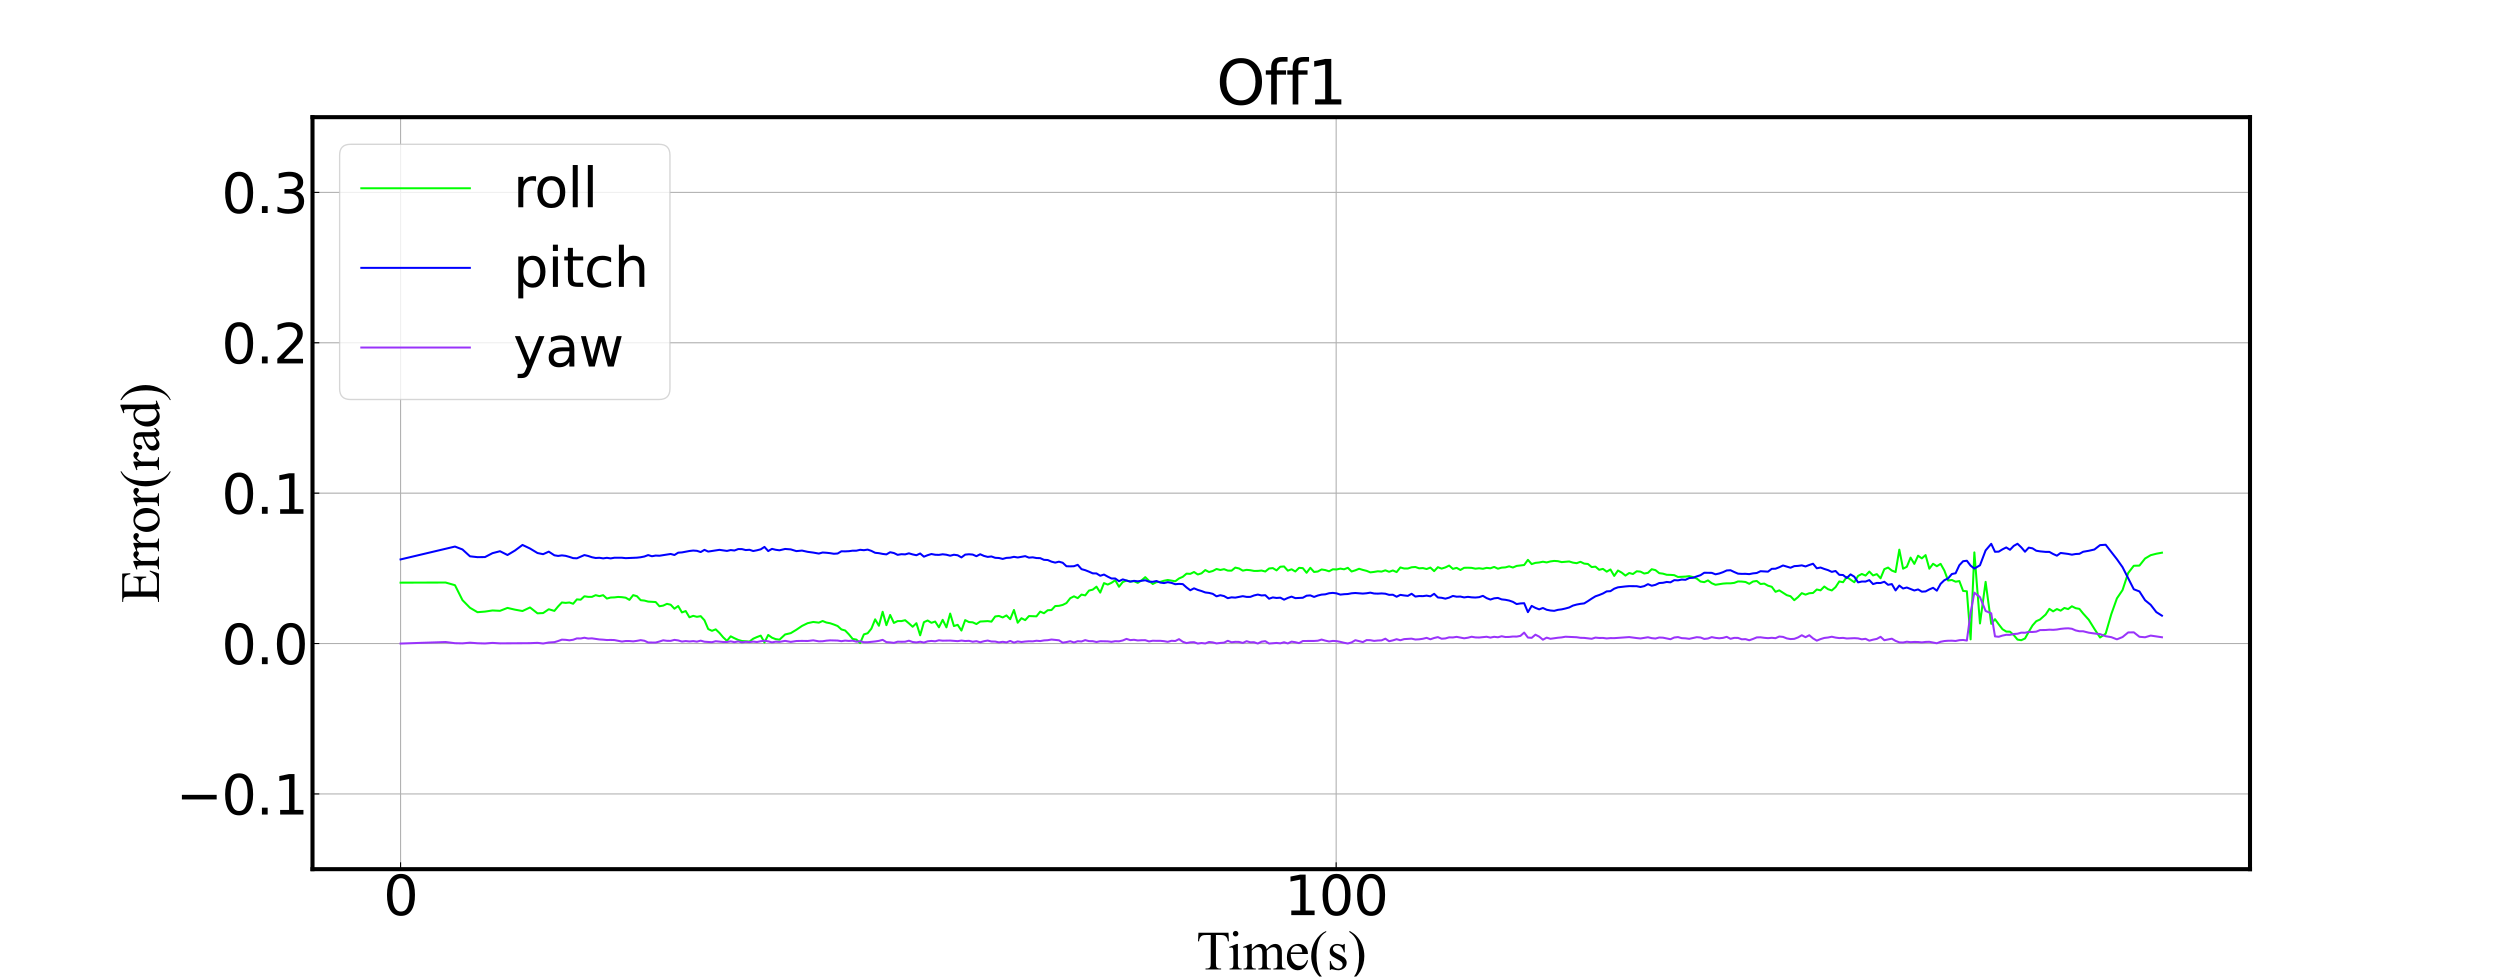 <?xml version="1.0" encoding="utf-8" standalone="no"?>
<!DOCTYPE svg PUBLIC "-//W3C//DTD SVG 1.1//EN"
  "http://www.w3.org/Graphics/SVG/1.1/DTD/svg11.dtd">
<svg xmlns:xlink="http://www.w3.org/1999/xlink" width="1843.2pt" height="720pt" viewBox="0 0 1843.2 720" xmlns="http://www.w3.org/2000/svg" version="1.1">
 <defs>
  <style type="text/css">*{stroke-linejoin: round; stroke-linecap: butt}</style>
 </defs>
 <g id="figure_1">
  <g id="patch_1">
   <path d="M 0 720 
L 1843.2 720 
L 1843.2 0 
L 0 0 
z
" style="fill: #ffffff"/>
  </g>
  <g id="axes_1">
   <g id="patch_2">
    <path d="M 230.4 640.8 
L 1658.88 640.8 
L 1658.88 86.4 
L 230.4 86.4 
z
" style="fill: #ffffff"/>
   </g>
   <g id="matplotlib.axis_1">
    <g id="xtick_1">
     <g id="line2d_1">
      <path d="M 295.331 640.8 
L 295.331 86.4 
" clip-path="url(#p92235a89cc)" style="fill: none; stroke: #b0b0b0; stroke-width: 0.8; stroke-linecap: square"/>
     </g>
     <g id="line2d_2">
      <defs>
       <path id="mc76a44415c" d="M 0 0 
L 0 -5 
" style="stroke: #000000; stroke-width: 0.8"/>
      </defs>
      <g>
       <use xlink:href="#mc76a44415c" x="295.331" y="640.8" style="stroke: #000000; stroke-width: 0.8"/>
      </g>
     </g>
     <g id="text_1">
      <!-- 0 -->
      <g transform="translate(282.606 674.694) scale(0.4 -0.4)">
       <defs>
        <path id="DejaVuSans-30" d="M 2034 4250 
Q 1547 4250 1301 3770 
Q 1056 3291 1056 2328 
Q 1056 1369 1301 889 
Q 1547 409 2034 409 
Q 2525 409 2770 889 
Q 3016 1369 3016 2328 
Q 3016 3291 2770 3770 
Q 2525 4250 2034 4250 
z
M 2034 4750 
Q 2819 4750 3233 4129 
Q 3647 3509 3647 2328 
Q 3647 1150 3233 529 
Q 2819 -91 2034 -91 
Q 1250 -91 836 529 
Q 422 1150 422 2328 
Q 422 3509 836 4129 
Q 1250 4750 2034 4750 
z
" transform="scale(0.016)"/>
       </defs>
       <use xlink:href="#DejaVuSans-30"/>
      </g>
     </g>
    </g>
    <g id="xtick_2">
     <g id="line2d_3">
      <path d="M 985.125 640.8 
L 985.125 86.4 
" clip-path="url(#p92235a89cc)" style="fill: none; stroke: #b0b0b0; stroke-width: 0.8; stroke-linecap: square"/>
     </g>
     <g id="line2d_4">
      <g>
       <use xlink:href="#mc76a44415c" x="985.125" y="640.8" style="stroke: #000000; stroke-width: 0.8"/>
      </g>
     </g>
     <g id="text_2">
      <!-- 100 -->
      <g transform="translate(946.95 674.694) scale(0.4 -0.4)">
       <defs>
        <path id="DejaVuSans-31" d="M 794 531 
L 1825 531 
L 1825 4091 
L 703 3866 
L 703 4441 
L 1819 4666 
L 2450 4666 
L 2450 531 
L 3481 531 
L 3481 0 
L 794 0 
L 794 531 
z
" transform="scale(0.016)"/>
       </defs>
       <use xlink:href="#DejaVuSans-31"/>
       <use xlink:href="#DejaVuSans-30" x="63.623"/>
       <use xlink:href="#DejaVuSans-30" x="127.246"/>
      </g>
     </g>
    </g>
    <g id="text_3">
     <!-- Time(s) -->
     <g transform="translate(882.031 714.788) scale(0.4 -0.4)">
      <defs>
       <path id="TimesNewRomanPSMT-54" d="M 3703 4238 
L 3750 3244 
L 3631 3244 
Q 3597 3506 3538 3619 
Q 3441 3800 3280 3886 
Q 3119 3972 2856 3972 
L 2259 3972 
L 2259 734 
Q 2259 344 2344 247 
Q 2463 116 2709 116 
L 2856 116 
L 2856 0 
L 1059 0 
L 1059 116 
L 1209 116 
Q 1478 116 1591 278 
Q 1659 378 1659 734 
L 1659 3972 
L 1150 3972 
Q 853 3972 728 3928 
Q 566 3869 450 3700 
Q 334 3531 313 3244 
L 194 3244 
L 244 4238 
L 3703 4238 
z
" transform="scale(0.016)"/>
       <path id="TimesNewRomanPSMT-69" d="M 928 4444 
Q 1059 4444 1151 4351 
Q 1244 4259 1244 4128 
Q 1244 3997 1151 3903 
Q 1059 3809 928 3809 
Q 797 3809 703 3903 
Q 609 3997 609 4128 
Q 609 4259 701 4351 
Q 794 4444 928 4444 
z
M 1188 2947 
L 1188 647 
Q 1188 378 1227 289 
Q 1266 200 1342 156 
Q 1419 113 1622 113 
L 1622 0 
L 231 0 
L 231 113 
Q 441 113 512 153 
Q 584 194 626 287 
Q 669 381 669 647 
L 669 1750 
Q 669 2216 641 2353 
Q 619 2453 572 2492 
Q 525 2531 444 2531 
Q 356 2531 231 2484 
L 188 2597 
L 1050 2947 
L 1188 2947 
z
" transform="scale(0.016)"/>
       <path id="TimesNewRomanPSMT-6d" d="M 1050 2338 
Q 1363 2650 1419 2697 
Q 1559 2816 1721 2881 
Q 1884 2947 2044 2947 
Q 2313 2947 2506 2790 
Q 2700 2634 2766 2338 
Q 3088 2713 3309 2830 
Q 3531 2947 3766 2947 
Q 3994 2947 4170 2830 
Q 4347 2713 4450 2447 
Q 4519 2266 4519 1878 
L 4519 647 
Q 4519 378 4559 278 
Q 4591 209 4675 161 
Q 4759 113 4950 113 
L 4950 0 
L 3538 0 
L 3538 113 
L 3597 113 
Q 3781 113 3884 184 
Q 3956 234 3988 344 
Q 4000 397 4000 647 
L 4000 1878 
Q 4000 2228 3916 2372 
Q 3794 2572 3525 2572 
Q 3359 2572 3192 2489 
Q 3025 2406 2788 2181 
L 2781 2147 
L 2788 2013 
L 2788 647 
Q 2788 353 2820 281 
Q 2853 209 2943 161 
Q 3034 113 3253 113 
L 3253 0 
L 1806 0 
L 1806 113 
Q 2044 113 2133 169 
Q 2222 225 2256 338 
Q 2272 391 2272 647 
L 2272 1878 
Q 2272 2228 2169 2381 
Q 2031 2581 1784 2581 
Q 1616 2581 1450 2491 
Q 1191 2353 1050 2181 
L 1050 647 
Q 1050 366 1089 281 
Q 1128 197 1204 155 
Q 1281 113 1516 113 
L 1516 0 
L 100 0 
L 100 113 
Q 297 113 375 155 
Q 453 197 493 289 
Q 534 381 534 647 
L 534 1741 
Q 534 2213 506 2350 
Q 484 2453 437 2492 
Q 391 2531 309 2531 
Q 222 2531 100 2484 
L 53 2597 
L 916 2947 
L 1050 2947 
L 1050 2338 
z
" transform="scale(0.016)"/>
       <path id="TimesNewRomanPSMT-65" d="M 681 1784 
Q 678 1147 991 784 
Q 1303 422 1725 422 
Q 2006 422 2214 576 
Q 2422 731 2563 1106 
L 2659 1044 
Q 2594 616 2278 264 
Q 1963 -88 1488 -88 
Q 972 -88 605 314 
Q 238 716 238 1394 
Q 238 2128 614 2539 
Q 991 2950 1559 2950 
Q 2041 2950 2350 2633 
Q 2659 2316 2659 1784 
L 681 1784 
z
M 681 1966 
L 2006 1966 
Q 1991 2241 1941 2353 
Q 1863 2528 1708 2628 
Q 1553 2728 1384 2728 
Q 1125 2728 920 2526 
Q 716 2325 681 1966 
z
" transform="scale(0.016)"/>
       <path id="TimesNewRomanPSMT-28" d="M 1988 -1253 
L 1988 -1369 
Q 1516 -1131 1200 -813 
Q 750 -359 506 256 
Q 263 872 263 1534 
Q 263 2503 741 3301 
Q 1219 4100 1988 4444 
L 1988 4313 
Q 1603 4100 1356 3731 
Q 1109 3363 987 2797 
Q 866 2231 866 1616 
Q 866 947 969 400 
Q 1050 -31 1165 -292 
Q 1281 -553 1476 -793 
Q 1672 -1034 1988 -1253 
z
" transform="scale(0.016)"/>
       <path id="TimesNewRomanPSMT-73" d="M 2050 2947 
L 2050 1972 
L 1947 1972 
Q 1828 2431 1642 2597 
Q 1456 2763 1169 2763 
Q 950 2763 815 2647 
Q 681 2531 681 2391 
Q 681 2216 781 2091 
Q 878 1963 1175 1819 
L 1631 1597 
Q 2266 1288 2266 781 
Q 2266 391 1970 151 
Q 1675 -88 1309 -88 
Q 1047 -88 709 6 
Q 606 38 541 38 
Q 469 38 428 -44 
L 325 -44 
L 325 978 
L 428 978 
Q 516 541 762 319 
Q 1009 97 1316 97 
Q 1531 97 1667 223 
Q 1803 350 1803 528 
Q 1803 744 1651 891 
Q 1500 1038 1047 1263 
Q 594 1488 453 1669 
Q 313 1847 313 2119 
Q 313 2472 555 2709 
Q 797 2947 1181 2947 
Q 1350 2947 1591 2875 
Q 1750 2828 1803 2828 
Q 1853 2828 1881 2850 
Q 1909 2872 1947 2947 
L 2050 2947 
z
" transform="scale(0.016)"/>
       <path id="TimesNewRomanPSMT-29" d="M 144 4313 
L 144 4444 
Q 619 4209 934 3891 
Q 1381 3434 1625 2820 
Q 1869 2206 1869 1541 
Q 1869 572 1392 -226 
Q 916 -1025 144 -1369 
L 144 -1253 
Q 528 -1038 776 -670 
Q 1025 -303 1145 264 
Q 1266 831 1266 1447 
Q 1266 2113 1163 2663 
Q 1084 3094 967 3353 
Q 850 3613 656 3853 
Q 463 4094 144 4313 
z
" transform="scale(0.016)"/>
      </defs>
      <use xlink:href="#TimesNewRomanPSMT-54"/>
      <use xlink:href="#TimesNewRomanPSMT-69" x="57.584"/>
      <use xlink:href="#TimesNewRomanPSMT-6d" x="85.367"/>
      <use xlink:href="#TimesNewRomanPSMT-65" x="163.15"/>
      <use xlink:href="#TimesNewRomanPSMT-28" x="207.535"/>
      <use xlink:href="#TimesNewRomanPSMT-73" x="240.836"/>
      <use xlink:href="#TimesNewRomanPSMT-29" x="279.752"/>
     </g>
    </g>
   </g>
   <g id="matplotlib.axis_2">
    <g id="ytick_1">
     <g id="line2d_5">
      <path d="M 230.4 585.36 
L 1658.88 585.36 
" clip-path="url(#p92235a89cc)" style="fill: none; stroke: #b0b0b0; stroke-width: 0.8; stroke-linecap: square"/>
     </g>
     <g id="line2d_6">
      <defs>
       <path id="ma92375cd9b" d="M 0 0 
L 5 0 
" style="stroke: #000000; stroke-width: 0.8"/>
      </defs>
      <g>
       <use xlink:href="#ma92375cd9b" x="230.4" y="585.36" style="stroke: #000000; stroke-width: 0.8"/>
      </g>
     </g>
     <g id="text_4">
      <!-- −0.1 -->
      <g transform="translate(129.769 600.557) scale(0.4 -0.4)">
       <defs>
        <path id="DejaVuSans-2212" d="M 678 2272 
L 4684 2272 
L 4684 1741 
L 678 1741 
L 678 2272 
z
" transform="scale(0.016)"/>
        <path id="DejaVuSans-2e" d="M 684 794 
L 1344 794 
L 1344 0 
L 684 0 
L 684 794 
z
" transform="scale(0.016)"/>
       </defs>
       <use xlink:href="#DejaVuSans-2212"/>
       <use xlink:href="#DejaVuSans-30" x="83.789"/>
       <use xlink:href="#DejaVuSans-2e" x="147.412"/>
       <use xlink:href="#DejaVuSans-31" x="179.199"/>
      </g>
     </g>
    </g>
    <g id="ytick_2">
     <g id="line2d_7">
      <path d="M 230.4 474.48 
L 1658.88 474.48 
" clip-path="url(#p92235a89cc)" style="fill: none; stroke: #b0b0b0; stroke-width: 0.8; stroke-linecap: square"/>
     </g>
     <g id="line2d_8">
      <g>
       <use xlink:href="#ma92375cd9b" x="230.4" y="474.48" style="stroke: #000000; stroke-width: 0.8"/>
      </g>
     </g>
     <g id="text_5">
      <!-- 0.0 -->
      <g transform="translate(163.287 489.677) scale(0.4 -0.4)">
       <use xlink:href="#DejaVuSans-30"/>
       <use xlink:href="#DejaVuSans-2e" x="63.623"/>
       <use xlink:href="#DejaVuSans-30" x="95.41"/>
      </g>
     </g>
    </g>
    <g id="ytick_3">
     <g id="line2d_9">
      <path d="M 230.4 363.6 
L 1658.88 363.6 
" clip-path="url(#p92235a89cc)" style="fill: none; stroke: #b0b0b0; stroke-width: 0.8; stroke-linecap: square"/>
     </g>
     <g id="line2d_10">
      <g>
       <use xlink:href="#ma92375cd9b" x="230.4" y="363.6" style="stroke: #000000; stroke-width: 0.8"/>
      </g>
     </g>
     <g id="text_6">
      <!-- 0.1 -->
      <g transform="translate(163.287 378.797) scale(0.4 -0.4)">
       <use xlink:href="#DejaVuSans-30"/>
       <use xlink:href="#DejaVuSans-2e" x="63.623"/>
       <use xlink:href="#DejaVuSans-31" x="95.41"/>
      </g>
     </g>
    </g>
    <g id="ytick_4">
     <g id="line2d_11">
      <path d="M 230.4 252.72 
L 1658.88 252.72 
" clip-path="url(#p92235a89cc)" style="fill: none; stroke: #b0b0b0; stroke-width: 0.8; stroke-linecap: square"/>
     </g>
     <g id="line2d_12">
      <g>
       <use xlink:href="#ma92375cd9b" x="230.4" y="252.72" style="stroke: #000000; stroke-width: 0.8"/>
      </g>
     </g>
     <g id="text_7">
      <!-- 0.2 -->
      <g transform="translate(163.287 267.917) scale(0.4 -0.4)">
       <defs>
        <path id="DejaVuSans-32" d="M 1228 531 
L 3431 531 
L 3431 0 
L 469 0 
L 469 531 
Q 828 903 1448 1529 
Q 2069 2156 2228 2338 
Q 2531 2678 2651 2914 
Q 2772 3150 2772 3378 
Q 2772 3750 2511 3984 
Q 2250 4219 1831 4219 
Q 1534 4219 1204 4116 
Q 875 4013 500 3803 
L 500 4441 
Q 881 4594 1212 4672 
Q 1544 4750 1819 4750 
Q 2544 4750 2975 4387 
Q 3406 4025 3406 3419 
Q 3406 3131 3298 2873 
Q 3191 2616 2906 2266 
Q 2828 2175 2409 1742 
Q 1991 1309 1228 531 
z
" transform="scale(0.016)"/>
       </defs>
       <use xlink:href="#DejaVuSans-30"/>
       <use xlink:href="#DejaVuSans-2e" x="63.623"/>
       <use xlink:href="#DejaVuSans-32" x="95.41"/>
      </g>
     </g>
    </g>
    <g id="ytick_5">
     <g id="line2d_13">
      <path d="M 230.4 141.84 
L 1658.88 141.84 
" clip-path="url(#p92235a89cc)" style="fill: none; stroke: #b0b0b0; stroke-width: 0.8; stroke-linecap: square"/>
     </g>
     <g id="line2d_14">
      <g>
       <use xlink:href="#ma92375cd9b" x="230.4" y="141.84" style="stroke: #000000; stroke-width: 0.8"/>
      </g>
     </g>
     <g id="text_8">
      <!-- 0.3 -->
      <g transform="translate(163.287 157.037) scale(0.4 -0.4)">
       <defs>
        <path id="DejaVuSans-33" d="M 2597 2516 
Q 3050 2419 3304 2112 
Q 3559 1806 3559 1356 
Q 3559 666 3084 287 
Q 2609 -91 1734 -91 
Q 1441 -91 1130 -33 
Q 819 25 488 141 
L 488 750 
Q 750 597 1062 519 
Q 1375 441 1716 441 
Q 2309 441 2620 675 
Q 2931 909 2931 1356 
Q 2931 1769 2642 2001 
Q 2353 2234 1838 2234 
L 1294 2234 
L 1294 2753 
L 1863 2753 
Q 2328 2753 2575 2939 
Q 2822 3125 2822 3475 
Q 2822 3834 2567 4026 
Q 2313 4219 1838 4219 
Q 1578 4219 1281 4162 
Q 984 4106 628 3988 
L 628 4550 
Q 988 4650 1302 4700 
Q 1616 4750 1894 4750 
Q 2613 4750 3031 4423 
Q 3450 4097 3450 3541 
Q 3450 3153 3228 2886 
Q 3006 2619 2597 2516 
z
" transform="scale(0.016)"/>
       </defs>
       <use xlink:href="#DejaVuSans-30"/>
       <use xlink:href="#DejaVuSans-2e" x="63.623"/>
       <use xlink:href="#DejaVuSans-33" x="95.41"/>
      </g>
     </g>
    </g>
    <g id="text_9">
     <!-- Error(rad) -->
     <g transform="translate(117.213 444.65) rotate(-90) scale(0.4 -0.4)">
      <defs>
       <path id="TimesNewRomanPSMT-45" d="M 1338 4006 
L 1338 2331 
L 2269 2331 
Q 2631 2331 2753 2441 
Q 2916 2584 2934 2947 
L 3050 2947 
L 3050 1472 
L 2934 1472 
Q 2891 1781 2847 1869 
Q 2791 1978 2662 2040 
Q 2534 2103 2269 2103 
L 1338 2103 
L 1338 706 
Q 1338 425 1363 364 
Q 1388 303 1450 267 
Q 1513 231 1688 231 
L 2406 231 
Q 2766 231 2928 281 
Q 3091 331 3241 478 
Q 3434 672 3638 1063 
L 3763 1063 
L 3397 0 
L 131 0 
L 131 116 
L 281 116 
Q 431 116 566 188 
Q 666 238 702 338 
Q 738 438 738 747 
L 738 3500 
Q 738 3903 656 3997 
Q 544 4122 281 4122 
L 131 4122 
L 131 4238 
L 3397 4238 
L 3444 3309 
L 3322 3309 
Q 3256 3644 3176 3769 
Q 3097 3894 2941 3959 
Q 2816 4006 2500 4006 
L 1338 4006 
z
" transform="scale(0.016)"/>
       <path id="TimesNewRomanPSMT-72" d="M 1038 2947 
L 1038 2303 
Q 1397 2947 1775 2947 
Q 1947 2947 2059 2842 
Q 2172 2738 2172 2600 
Q 2172 2478 2090 2393 
Q 2009 2309 1897 2309 
Q 1788 2309 1652 2417 
Q 1516 2525 1450 2525 
Q 1394 2525 1328 2463 
Q 1188 2334 1038 2041 
L 1038 669 
Q 1038 431 1097 309 
Q 1138 225 1241 169 
Q 1344 113 1538 113 
L 1538 0 
L 72 0 
L 72 113 
Q 291 113 397 181 
Q 475 231 506 341 
Q 522 394 522 644 
L 522 1753 
Q 522 2253 501 2348 
Q 481 2444 426 2487 
Q 372 2531 291 2531 
Q 194 2531 72 2484 
L 41 2597 
L 906 2947 
L 1038 2947 
z
" transform="scale(0.016)"/>
       <path id="TimesNewRomanPSMT-6f" d="M 1600 2947 
Q 2250 2947 2644 2453 
Q 2978 2031 2978 1484 
Q 2978 1100 2793 706 
Q 2609 313 2286 112 
Q 1963 -88 1566 -88 
Q 919 -88 538 428 
Q 216 863 216 1403 
Q 216 1797 411 2186 
Q 606 2575 925 2761 
Q 1244 2947 1600 2947 
z
M 1503 2744 
Q 1338 2744 1170 2645 
Q 1003 2547 900 2300 
Q 797 2053 797 1666 
Q 797 1041 1045 587 
Q 1294 134 1700 134 
Q 2003 134 2200 384 
Q 2397 634 2397 1244 
Q 2397 2006 2069 2444 
Q 1847 2744 1503 2744 
z
" transform="scale(0.016)"/>
       <path id="TimesNewRomanPSMT-61" d="M 1822 413 
Q 1381 72 1269 19 
Q 1100 -59 909 -59 
Q 613 -59 420 144 
Q 228 347 228 678 
Q 228 888 322 1041 
Q 450 1253 767 1440 
Q 1084 1628 1822 1897 
L 1822 2009 
Q 1822 2438 1686 2597 
Q 1550 2756 1291 2756 
Q 1094 2756 978 2650 
Q 859 2544 859 2406 
L 866 2225 
Q 866 2081 792 2003 
Q 719 1925 600 1925 
Q 484 1925 411 2006 
Q 338 2088 338 2228 
Q 338 2497 613 2722 
Q 888 2947 1384 2947 
Q 1766 2947 2009 2819 
Q 2194 2722 2281 2516 
Q 2338 2381 2338 1966 
L 2338 994 
Q 2338 584 2353 492 
Q 2369 400 2405 369 
Q 2441 338 2488 338 
Q 2538 338 2575 359 
Q 2641 400 2828 588 
L 2828 413 
Q 2478 -56 2159 -56 
Q 2006 -56 1915 50 
Q 1825 156 1822 413 
z
M 1822 616 
L 1822 1706 
Q 1350 1519 1213 1441 
Q 966 1303 859 1153 
Q 753 1003 753 825 
Q 753 600 887 451 
Q 1022 303 1197 303 
Q 1434 303 1822 616 
z
" transform="scale(0.016)"/>
       <path id="TimesNewRomanPSMT-64" d="M 2222 322 
Q 2013 103 1813 7 
Q 1613 -88 1381 -88 
Q 913 -88 563 304 
Q 213 697 213 1313 
Q 213 1928 600 2439 
Q 988 2950 1597 2950 
Q 1975 2950 2222 2709 
L 2222 3238 
Q 2222 3728 2198 3840 
Q 2175 3953 2125 3993 
Q 2075 4034 2000 4034 
Q 1919 4034 1784 3984 
L 1744 4094 
L 2597 4444 
L 2738 4444 
L 2738 1134 
Q 2738 631 2761 520 
Q 2784 409 2836 365 
Q 2888 322 2956 322 
Q 3041 322 3181 375 
L 3216 266 
L 2366 -88 
L 2222 -88 
L 2222 322 
z
M 2222 541 
L 2222 2016 
Q 2203 2228 2109 2403 
Q 2016 2578 1861 2667 
Q 1706 2756 1559 2756 
Q 1284 2756 1069 2509 
Q 784 2184 784 1559 
Q 784 928 1059 592 
Q 1334 256 1672 256 
Q 1956 256 2222 541 
z
" transform="scale(0.016)"/>
      </defs>
      <use xlink:href="#TimesNewRomanPSMT-45"/>
      <use xlink:href="#TimesNewRomanPSMT-72" x="61.084"/>
      <use xlink:href="#TimesNewRomanPSMT-72" x="94.385"/>
      <use xlink:href="#TimesNewRomanPSMT-6f" x="127.686"/>
      <use xlink:href="#TimesNewRomanPSMT-72" x="177.686"/>
      <use xlink:href="#TimesNewRomanPSMT-28" x="210.986"/>
      <use xlink:href="#TimesNewRomanPSMT-72" x="244.287"/>
      <use xlink:href="#TimesNewRomanPSMT-61" x="277.588"/>
      <use xlink:href="#TimesNewRomanPSMT-64" x="321.973"/>
      <use xlink:href="#TimesNewRomanPSMT-29" x="371.973"/>
     </g>
    </g>
   </g>
   <g id="line2d_15">
    <path d="M 295.331 429.577 
L 328.522 429.49 
L 335.438 431.451 
L 340.968 442.462 
L 346.502 448.096 
L 352.033 451.357 
L 357.566 450.916 
L 363.097 450.084 
L 368.629 450.353 
L 374.161 448.202 
L 379.693 449.491 
L 385.225 450.502 
L 390.756 447.871 
L 396.288 452.192 
L 400.437 451.996 
L 404.586 449.181 
L 408.735 450.401 
L 411.501 447.092 
L 414.267 444.191 
L 417.033 444.499 
L 419.799 444.202 
L 422.565 445.138 
L 425.331 441.906 
L 428.097 442.158 
L 430.862 439.63 
L 433.629 440.05 
L 436.395 440.067 
L 439.161 438.808 
L 441.926 439.524 
L 444.693 438.819 
L 447.459 441.307 
L 450.225 440.551 
L 452.991 440.439 
L 455.757 440.109 
L 458.523 440.287 
L 461.289 440.664 
L 464.054 442.276 
L 466.821 438.78 
L 469.586 439.553 
L 472.352 442.507 
L 475.118 442.79 
L 477.884 443.543 
L 483.416 443.869 
L 486.182 446.964 
L 488.949 446.51 
L 491.714 445.204 
L 494.48 445.853 
L 497.246 448.776 
L 500.012 446.815 
L 502.778 451.523 
L 505.544 450.511 
L 508.309 455.109 
L 511.076 454.06 
L 513.842 454.767 
L 516.608 454.275 
L 519.374 457.289 
L 522.14 463.778 
L 524.907 465.103 
L 527.671 464.009 
L 530.437 466.641 
L 533.203 469.89 
L 535.969 472.476 
L 538.736 469.143 
L 541.501 470.553 
L 544.268 471.814 
L 547.033 472.603 
L 552.565 473.021 
L 555.332 470.907 
L 558.097 469.68 
L 560.863 468.633 
L 563.628 473.645 
L 566.395 468.153 
L 569.162 470.155 
L 571.927 471.22 
L 574.693 471.634 
L 578.842 467.773 
L 582.992 466.807 
L 587.141 464.309 
L 591.289 461.489 
L 595.437 459.467 
L 599.586 458.562 
L 603.735 459.067 
L 606.501 457.852 
L 609.267 458.977 
L 612.033 459.5 
L 614.799 460.453 
L 617.565 461.547 
L 620.331 464.056 
L 623.097 464.829 
L 625.863 467.675 
L 628.629 471.063 
L 631.395 471.576 
L 634.161 474.128 
L 636.928 467.691 
L 639.693 466.899 
L 642.459 463.477 
L 645.225 456.631 
L 647.991 461.353 
L 650.757 451.053 
L 653.523 460.916 
L 656.289 453.402 
L 659.055 459.269 
L 661.821 457.896 
L 664.586 457.917 
L 667.352 457.273 
L 670.118 459.571 
L 672.885 462.084 
L 675.651 459.462 
L 678.417 468.389 
L 681.182 458.716 
L 683.948 457.474 
L 686.715 459.189 
L 689.481 458.246 
L 692.246 462.505 
L 695.012 456.986 
L 697.778 462.531 
L 700.544 452.382 
L 703.309 461.571 
L 706.077 460.682 
L 708.842 464.894 
L 711.608 457.2 
L 714.374 458.634 
L 717.141 458.826 
L 719.906 460.101 
L 722.672 458.249 
L 728.205 457.929 
L 730.971 458.319 
L 733.736 454.5 
L 736.502 454.127 
L 739.268 455.235 
L 742.034 453.742 
L 744.799 456.51 
L 747.566 449.718 
L 750.331 459.128 
L 753.097 455.8 
L 755.863 457.202 
L 758.629 454.204 
L 764.161 454.422 
L 766.928 450.936 
L 769.693 452.124 
L 772.459 449.917 
L 775.225 449.78 
L 777.992 446.825 
L 780.757 446.67 
L 783.523 445.986 
L 786.289 444.607 
L 789.055 441.054 
L 791.821 439.664 
L 794.587 440.998 
L 797.352 438.38 
L 800.119 438.968 
L 802.884 435.418 
L 805.651 434.735 
L 808.416 432.543 
L 811.182 436.918 
L 813.948 429.926 
L 816.714 430.985 
L 819.48 429.696 
L 822.246 427.813 
L 825.012 432.603 
L 827.778 429.132 
L 830.544 428.058 
L 833.311 428.7 
L 836.076 428.529 
L 838.842 429.742 
L 841.608 427.929 
L 844.374 425.527 
L 847.14 428.249 
L 849.906 430.553 
L 852.673 429.177 
L 855.439 429.007 
L 858.204 428.16 
L 860.97 427.621 
L 866.502 428.551 
L 869.267 426.488 
L 872.033 425.272 
L 874.799 422.935 
L 877.565 423.088 
L 880.331 421.721 
L 883.097 423.555 
L 885.863 422.677 
L 888.63 420.296 
L 891.396 421.739 
L 894.161 420.982 
L 896.927 419.501 
L 899.693 420.233 
L 902.46 419.638 
L 905.226 420.699 
L 907.991 420.737 
L 910.757 418.488 
L 913.523 419.109 
L 916.289 420.725 
L 919.055 420.138 
L 921.821 420.405 
L 924.587 420.933 
L 927.353 420.92 
L 930.119 420.65 
L 932.884 421.357 
L 935.65 419.142 
L 938.416 418.838 
L 941.182 420.523 
L 943.948 417.833 
L 946.714 417.636 
L 949.481 420.733 
L 952.247 419.715 
L 955.013 421.341 
L 957.778 418.661 
L 960.544 418.876 
L 963.31 422.297 
L 966.076 418.642 
L 968.843 421.701 
L 971.608 421.367 
L 974.374 419.84 
L 977.14 420.308 
L 979.906 421.209 
L 982.671 419.726 
L 985.438 419.859 
L 988.204 419.227 
L 990.97 419.73 
L 993.737 418.634 
L 996.502 421.354 
L 999.268 420.485 
L 1002.033 419.34 
L 1004.8 420.187 
L 1007.567 420.88 
L 1010.333 421.998 
L 1013.098 421.654 
L 1015.864 421.182 
L 1018.628 421.411 
L 1021.395 420.489 
L 1024.162 421.578 
L 1026.926 420.587 
L 1029.694 421.788 
L 1032.459 418.365 
L 1035.225 419.143 
L 1037.991 419.145 
L 1040.757 418.24 
L 1043.523 418.031 
L 1046.29 419.016 
L 1049.055 418.82 
L 1051.822 419.532 
L 1054.588 418.459 
L 1057.353 421.073 
L 1060.119 418.182 
L 1062.885 419.226 
L 1065.651 418.347 
L 1068.417 416.983 
L 1071.183 419.423 
L 1073.949 418.662 
L 1076.715 420.234 
L 1079.48 418.631 
L 1082.246 418.57 
L 1085.012 418.677 
L 1087.778 419.274 
L 1090.545 418.96 
L 1093.31 419.354 
L 1096.076 418.668 
L 1098.842 418.989 
L 1101.608 417.978 
L 1104.374 419.29 
L 1107.14 418.505 
L 1109.907 418.322 
L 1112.673 417.536 
L 1115.438 418.408 
L 1118.204 417.237 
L 1123.736 416.571 
L 1126.502 412.774 
L 1129.268 415.895 
L 1132.035 414.985 
L 1134.8 414.71 
L 1137.566 414.14 
L 1140.332 414.669 
L 1143.097 413.91 
L 1145.863 413.555 
L 1148.629 413.743 
L 1151.395 414.431 
L 1156.927 413.958 
L 1159.693 414.815 
L 1162.459 415.223 
L 1165.225 414.202 
L 1167.992 415.536 
L 1170.758 415.811 
L 1173.524 418.087 
L 1176.289 417.78 
L 1179.056 420.105 
L 1181.822 419.415 
L 1184.588 421.472 
L 1187.352 419.857 
L 1190.119 424.598 
L 1192.885 420.626 
L 1195.651 422.176 
L 1198.417 424.372 
L 1201.183 422.459 
L 1203.949 423.213 
L 1206.715 421.188 
L 1209.481 421.451 
L 1212.247 422.851 
L 1215.012 422.337 
L 1217.778 419.671 
L 1220.545 420.342 
L 1223.31 422.581 
L 1226.076 422.944 
L 1228.843 423.768 
L 1231.609 423.846 
L 1234.374 424.048 
L 1237.141 425.395 
L 1242.672 425.11 
L 1245.438 424.774 
L 1248.205 425.459 
L 1250.97 426.559 
L 1253.737 428.749 
L 1256.502 429.215 
L 1259.268 427.919 
L 1262.034 430.005 
L 1264.8 431.151 
L 1270.332 430.275 
L 1273.098 430.078 
L 1275.864 430.076 
L 1278.63 429.745 
L 1281.397 428.686 
L 1284.161 428.78 
L 1286.928 429.076 
L 1289.693 430.443 
L 1292.46 428.745 
L 1295.226 428.328 
L 1297.992 430.579 
L 1300.758 430.281 
L 1303.523 431.821 
L 1306.288 432.637 
L 1309.055 436.329 
L 1311.821 435.26 
L 1317.353 438.789 
L 1320.12 439.603 
L 1322.886 442.495 
L 1325.652 440.217 
L 1328.418 437.309 
L 1331.183 438.411 
L 1333.949 437.381 
L 1336.715 437.179 
L 1339.481 434.627 
L 1342.247 435.25 
L 1345.013 432.439 
L 1347.779 434.406 
L 1350.546 435.321 
L 1353.311 432.89 
L 1356.077 428.673 
L 1358.842 429.262 
L 1361.608 425.354 
L 1364.374 427.385 
L 1367.14 429.266 
L 1369.907 424.641 
L 1372.672 423.172 
L 1375.438 424.366 
L 1378.204 421.424 
L 1380.97 424.251 
L 1383.736 423.29 
L 1386.503 426.365 
L 1389.268 419.629 
L 1392.034 418.459 
L 1394.8 420.644 
L 1397.566 421.754 
L 1400.332 405.262 
L 1403.099 419.293 
L 1405.864 417.866 
L 1408.63 411.106 
L 1411.396 415.737 
L 1414.162 409.738 
L 1416.928 411.674 
L 1419.693 409.262 
L 1422.459 419.286 
L 1425.226 415.658 
L 1427.991 417.472 
L 1430.757 415.713 
L 1433.523 420.62 
L 1436.289 428.001 
L 1439.054 427.598 
L 1441.821 428.879 
L 1444.587 428.403 
L 1447.354 435.687 
L 1450.119 435.931 
L 1452.885 471.385 
L 1455.651 407.277 
L 1459.799 459.658 
L 1463.949 429.008 
L 1468.098 459.921 
L 1470.863 456.503 
L 1473.63 460.316 
L 1476.396 463.907 
L 1479.164 465.636 
L 1481.928 465.745 
L 1484.694 468.233 
L 1487.46 471.557 
L 1490.226 472.01 
L 1492.992 470.746 
L 1495.757 465.777 
L 1498.524 461.146 
L 1501.289 458.002 
L 1504.056 456.762 
L 1508.204 453.106 
L 1510.97 448.888 
L 1513.736 450.745 
L 1516.503 449.045 
L 1519.269 450.221 
L 1522.034 448.244 
L 1524.8 449.062 
L 1527.566 446.992 
L 1530.332 448.391 
L 1533.098 448.918 
L 1535.864 452.33 
L 1540.013 456.947 
L 1544.162 463.656 
L 1548.311 470.012 
L 1552.46 467.203 
L 1556.609 452.83 
L 1560.758 441.175 
L 1564.907 435.045 
L 1569.055 422.486 
L 1573.203 417.117 
L 1577.354 417.012 
L 1581.501 411.793 
L 1585.651 409.332 
L 1589.8 408.255 
L 1593.949 407.488 
L 1593.949 407.488 
" clip-path="url(#p92235a89cc)" style="fill: none; stroke: #00ff00; stroke-width: 1.5; stroke-linecap: square"/>
   </g>
   <g id="line2d_16">
    <path d="M 295.331 412.452 
L 335.438 402.968 
L 340.968 405.112 
L 346.502 410.159 
L 352.033 410.78 
L 357.566 410.707 
L 363.097 407.846 
L 368.629 406.4 
L 374.161 409.188 
L 379.693 405.883 
L 385.225 401.769 
L 390.756 404.411 
L 396.288 407.738 
L 400.437 408.59 
L 404.586 406.722 
L 408.735 409.416 
L 411.501 409.872 
L 414.267 409.467 
L 417.033 409.81 
L 419.799 410.58 
L 422.565 411.498 
L 425.331 411.623 
L 430.862 409.242 
L 433.629 409.896 
L 436.395 410.822 
L 439.161 411.398 
L 441.926 411.239 
L 444.693 411.677 
L 447.459 411.272 
L 450.225 411.7 
L 452.991 411.204 
L 458.523 411.216 
L 461.289 411.513 
L 469.586 411.156 
L 472.352 410.842 
L 475.118 410.294 
L 477.884 409.251 
L 480.65 410.1 
L 483.416 409.604 
L 486.182 409.736 
L 494.48 408.427 
L 497.246 409.189 
L 500.012 407.472 
L 502.778 407.285 
L 508.309 406.236 
L 511.076 405.914 
L 513.842 406.114 
L 516.608 407.026 
L 519.374 405.394 
L 522.14 406.655 
L 530.437 405.383 
L 535.969 406.186 
L 538.736 405.544 
L 541.501 405.876 
L 544.268 404.819 
L 547.033 404.843 
L 549.799 405.552 
L 552.565 405.339 
L 555.332 406.268 
L 558.097 405.712 
L 560.863 405.009 
L 563.628 403.229 
L 566.395 406.289 
L 569.162 404.669 
L 571.927 405.352 
L 574.693 405.724 
L 578.842 404.73 
L 582.992 405.05 
L 587.141 406.327 
L 591.289 405.928 
L 595.437 406.849 
L 599.586 407.405 
L 603.735 408.135 
L 606.501 407.354 
L 609.267 407.535 
L 612.033 407.837 
L 614.799 408.286 
L 617.565 408.091 
L 620.331 406.46 
L 623.097 406.513 
L 625.863 406.382 
L 628.629 406.007 
L 631.395 406.015 
L 634.161 405.361 
L 636.928 405.645 
L 639.693 405.218 
L 642.459 406.164 
L 645.225 407.564 
L 647.991 407.841 
L 650.757 408.39 
L 653.523 408.737 
L 656.289 407.142 
L 659.055 407.742 
L 661.821 409.072 
L 664.586 408.595 
L 667.352 408.736 
L 670.118 407.951 
L 672.885 408.756 
L 675.651 409.361 
L 678.417 408.075 
L 681.182 410.422 
L 683.948 409.326 
L 686.715 408.467 
L 689.481 409.007 
L 692.246 409.1 
L 695.012 408.66 
L 697.778 408.997 
L 700.544 409.714 
L 703.309 409.001 
L 706.077 409.392 
L 708.842 410.974 
L 711.608 408.911 
L 714.374 408.648 
L 717.141 408.87 
L 719.906 410.076 
L 722.672 408.63 
L 725.438 409.861 
L 728.205 410.59 
L 730.971 410.27 
L 733.736 411.26 
L 736.502 411.398 
L 739.268 412.082 
L 742.034 411.311 
L 744.799 411.162 
L 747.566 410.535 
L 750.331 411.03 
L 755.863 410.035 
L 758.629 411.136 
L 761.395 410.899 
L 764.161 411.433 
L 766.928 411.508 
L 769.693 412.755 
L 772.459 412.884 
L 775.225 414.083 
L 777.992 414.807 
L 780.757 414.118 
L 783.523 414.914 
L 786.289 417.472 
L 789.055 417.563 
L 791.821 417.462 
L 794.587 416.43 
L 797.352 419.606 
L 800.119 420.381 
L 802.884 421.474 
L 805.651 422.717 
L 808.416 422.78 
L 811.182 424.499 
L 813.948 423.601 
L 816.714 425.155 
L 819.48 426.511 
L 822.246 426.509 
L 825.012 428.515 
L 827.778 427.169 
L 833.311 428.828 
L 836.076 428.245 
L 838.842 428.597 
L 844.374 427.807 
L 847.14 428.857 
L 849.906 428.958 
L 852.673 428.352 
L 855.439 429.51 
L 858.204 429.895 
L 860.97 429.227 
L 863.736 429.747 
L 866.502 430.734 
L 869.267 430.473 
L 872.033 430.643 
L 874.799 433.101 
L 877.565 435.194 
L 880.331 433.752 
L 883.097 434.935 
L 885.863 435.758 
L 888.63 436.801 
L 891.396 437.143 
L 894.161 437.833 
L 896.927 439.669 
L 899.693 438.836 
L 902.46 439.468 
L 905.226 441.03 
L 907.991 440.407 
L 910.757 440.617 
L 916.289 439.542 
L 919.055 440.076 
L 921.821 440.071 
L 924.587 439.017 
L 927.353 438.363 
L 930.119 439.004 
L 932.884 438.816 
L 935.65 441.423 
L 938.416 440.466 
L 941.182 440.871 
L 943.948 440.64 
L 946.714 442.121 
L 949.481 440.842 
L 952.247 439.875 
L 955.013 440.992 
L 960.544 440.713 
L 963.31 439.206 
L 966.076 438.963 
L 968.843 440.101 
L 971.608 439.068 
L 974.374 438.389 
L 977.14 438.187 
L 979.906 437.389 
L 982.671 437.12 
L 985.438 437.479 
L 988.204 438.395 
L 990.97 438.097 
L 993.737 437.95 
L 996.502 437.413 
L 999.268 437.213 
L 1004.8 437.644 
L 1007.567 437.397 
L 1010.333 436.949 
L 1013.098 437.588 
L 1015.864 437.686 
L 1018.628 437.518 
L 1021.395 437.734 
L 1024.162 438.572 
L 1026.926 438.489 
L 1029.694 439.955 
L 1032.459 438.588 
L 1035.225 439.016 
L 1037.991 439.314 
L 1040.757 437.777 
L 1043.523 439.836 
L 1046.29 439.447 
L 1049.055 439.522 
L 1051.822 439.145 
L 1054.588 439.672 
L 1057.353 437.81 
L 1060.119 440.499 
L 1062.885 440.74 
L 1065.651 441.377 
L 1068.417 440.624 
L 1071.183 439.379 
L 1073.949 439.933 
L 1076.715 439.822 
L 1079.48 440.464 
L 1082.246 440.042 
L 1085.012 440.404 
L 1087.778 440.544 
L 1090.545 440.283 
L 1093.31 439.297 
L 1096.076 440.993 
L 1098.842 442.043 
L 1101.608 441.133 
L 1104.374 440.846 
L 1107.14 441.919 
L 1109.907 442.215 
L 1112.673 442.777 
L 1115.438 443.734 
L 1118.204 445.361 
L 1120.97 444.901 
L 1123.736 444.735 
L 1126.502 451.32 
L 1129.268 446.716 
L 1132.035 448.192 
L 1134.8 449.267 
L 1137.566 448.255 
L 1140.332 449.561 
L 1143.097 450.11 
L 1145.863 450.354 
L 1148.629 449.624 
L 1151.395 449.266 
L 1154.161 448.642 
L 1156.927 447.876 
L 1159.693 446.49 
L 1162.459 445.726 
L 1165.225 445.205 
L 1167.992 444.868 
L 1170.758 443.182 
L 1173.524 441.338 
L 1176.289 439.65 
L 1179.056 438.699 
L 1181.822 437.569 
L 1184.588 436.016 
L 1187.352 435.85 
L 1190.119 434.03 
L 1192.885 433.016 
L 1198.417 432.37 
L 1201.183 432.138 
L 1206.715 432.201 
L 1209.481 432.776 
L 1212.247 432.144 
L 1215.012 430.675 
L 1217.778 431.835 
L 1220.545 431.186 
L 1223.31 429.859 
L 1226.076 429.687 
L 1228.843 429.065 
L 1231.609 429.35 
L 1234.374 427.731 
L 1237.141 427.885 
L 1239.906 427.294 
L 1242.672 427.478 
L 1245.438 426.167 
L 1248.205 425.986 
L 1250.97 424.968 
L 1253.737 424.089 
L 1256.502 422.273 
L 1262.034 422.354 
L 1264.8 423.425 
L 1267.566 422.816 
L 1270.332 421.848 
L 1273.098 420.583 
L 1275.864 420.422 
L 1278.63 421.745 
L 1281.397 422.94 
L 1284.161 423.106 
L 1286.928 423.068 
L 1289.693 423.29 
L 1292.46 422.737 
L 1295.226 422.462 
L 1297.992 421.137 
L 1303.523 421.456 
L 1306.288 419.379 
L 1309.055 419.3 
L 1311.821 418.222 
L 1314.587 416.915 
L 1320.12 418.574 
L 1322.886 417.395 
L 1325.652 417.219 
L 1328.418 416.832 
L 1331.183 417.631 
L 1333.949 416.556 
L 1336.715 415.626 
L 1339.481 418.982 
L 1342.247 418.43 
L 1345.013 419.472 
L 1347.779 420.345 
L 1350.546 421.629 
L 1353.311 420.966 
L 1356.077 423.808 
L 1358.842 423.947 
L 1361.608 426.161 
L 1364.374 423.477 
L 1367.14 425.188 
L 1369.907 429.364 
L 1372.672 428.759 
L 1375.438 428.768 
L 1378.204 427.709 
L 1380.97 430.622 
L 1383.736 429.78 
L 1386.503 429.851 
L 1389.268 428.911 
L 1392.034 431.165 
L 1394.8 430.628 
L 1397.566 435.299 
L 1400.332 431.735 
L 1403.099 433.88 
L 1405.864 433.167 
L 1411.396 435.349 
L 1414.162 434.563 
L 1416.928 436.222 
L 1419.693 436.046 
L 1422.459 434.561 
L 1425.226 433.388 
L 1427.991 435.482 
L 1430.757 430.452 
L 1433.523 427.771 
L 1436.289 426.473 
L 1439.054 423.219 
L 1441.821 422.641 
L 1444.587 416.728 
L 1447.354 413.782 
L 1450.119 413.415 
L 1452.885 417.035 
L 1455.651 419.207 
L 1459.799 416.757 
L 1463.949 405.816 
L 1468.098 400.949 
L 1470.863 406.814 
L 1473.63 406.708 
L 1476.396 405.009 
L 1479.164 403.612 
L 1481.928 405.345 
L 1484.694 402.474 
L 1487.46 400.906 
L 1490.226 403.528 
L 1492.992 406.758 
L 1495.757 403.759 
L 1498.524 404.274 
L 1501.289 406.042 
L 1504.056 406.499 
L 1508.204 406.902 
L 1510.97 406.901 
L 1513.736 408.444 
L 1516.503 409.689 
L 1519.269 407.681 
L 1524.8 408.398 
L 1527.566 408.953 
L 1530.332 408.46 
L 1533.098 408.317 
L 1535.864 406.804 
L 1540.013 406.084 
L 1544.162 405.135 
L 1548.311 401.914 
L 1552.46 401.639 
L 1560.758 412.294 
L 1564.907 418.158 
L 1573.203 434.447 
L 1577.354 436.047 
L 1581.501 442.521 
L 1585.651 445.917 
L 1589.8 451.286 
L 1593.949 453.921 
L 1593.949 453.921 
" clip-path="url(#p92235a89cc)" style="fill: none; stroke: #0000ff; stroke-width: 1.5; stroke-linecap: square"/>
   </g>
   <g id="line2d_17">
    <path d="M 295.331 474.48 
L 328.522 473.348 
L 335.438 474.214 
L 340.968 474.335 
L 346.502 473.837 
L 352.033 474.255 
L 357.566 474.414 
L 363.097 474.001 
L 368.629 474.333 
L 390.756 474.195 
L 396.288 473.959 
L 400.437 474.446 
L 404.586 473.704 
L 408.735 473.446 
L 411.501 472.605 
L 414.267 471.593 
L 417.033 471.732 
L 419.799 472.086 
L 422.565 471.673 
L 425.331 470.674 
L 428.097 470.745 
L 430.862 470.189 
L 433.629 470.775 
L 436.395 470.64 
L 441.926 471.45 
L 444.693 471.611 
L 447.459 471.887 
L 450.225 471.814 
L 452.991 471.906 
L 458.523 473.011 
L 461.289 472.615 
L 464.054 472.631 
L 466.821 472.869 
L 469.586 472.489 
L 472.352 471.959 
L 475.118 472.417 
L 477.884 473.692 
L 483.416 473.738 
L 486.182 472.986 
L 488.949 472.07 
L 491.714 472.46 
L 494.48 472.503 
L 497.246 471.774 
L 500.012 472.164 
L 502.778 473.01 
L 505.544 472.645 
L 508.309 472.945 
L 511.076 472.675 
L 513.842 473.073 
L 516.608 472.333 
L 519.374 473.114 
L 524.907 473.49 
L 527.671 472.754 
L 533.203 473.331 
L 535.969 473.319 
L 538.736 472.85 
L 541.501 473.459 
L 544.268 472.861 
L 547.033 473.624 
L 549.799 473.163 
L 552.565 473.396 
L 555.332 473.029 
L 558.097 473.334 
L 560.863 472.761 
L 563.628 472.395 
L 566.395 472.838 
L 569.162 473.597 
L 571.927 473.077 
L 574.693 473.245 
L 578.842 472.491 
L 582.992 473.26 
L 587.141 472.604 
L 591.289 472.519 
L 595.437 472.591 
L 599.586 472.104 
L 603.735 472.855 
L 606.501 472.776 
L 609.267 472.352 
L 612.033 472.126 
L 617.565 472.274 
L 620.331 472.738 
L 623.097 472.298 
L 625.863 472.547 
L 628.629 472.338 
L 631.395 473.09 
L 634.161 472.726 
L 636.928 473.508 
L 639.693 473.502 
L 645.225 472.926 
L 647.991 472.498 
L 650.757 471.748 
L 653.523 473.441 
L 656.289 473.613 
L 659.055 473.973 
L 661.821 473.088 
L 664.586 473.164 
L 667.352 473.12 
L 670.118 472.377 
L 672.885 473.334 
L 675.651 473.644 
L 678.417 473.129 
L 681.182 473.746 
L 683.948 472.824 
L 686.715 472.546 
L 689.481 472.819 
L 692.246 472.065 
L 695.012 472.375 
L 700.544 472.281 
L 706.077 472.705 
L 708.842 472.265 
L 711.608 472.635 
L 714.374 472.467 
L 717.141 473.13 
L 719.906 472.737 
L 722.672 473.535 
L 725.438 472.751 
L 728.205 472.262 
L 730.971 472.966 
L 733.736 472.989 
L 736.502 473.624 
L 739.268 473.17 
L 742.034 473.625 
L 744.799 472.528 
L 747.566 473.773 
L 750.331 472.892 
L 753.097 473.338 
L 755.863 472.983 
L 758.629 472.774 
L 761.395 472.855 
L 764.161 472.409 
L 766.928 472.652 
L 769.693 472.154 
L 772.459 471.999 
L 775.225 471.509 
L 780.757 472.075 
L 783.523 473.834 
L 786.289 473.372 
L 789.055 472.732 
L 791.821 473.68 
L 794.587 472.731 
L 797.352 472.948 
L 800.119 471.947 
L 802.884 472.701 
L 805.651 472.722 
L 808.416 473.327 
L 811.182 472.752 
L 816.714 472.855 
L 819.48 473.209 
L 822.246 472.728 
L 825.012 472.828 
L 827.778 472.202 
L 830.544 471.042 
L 833.311 471.948 
L 836.076 471.703 
L 838.842 472.187 
L 841.608 472.016 
L 844.374 471.989 
L 847.14 472.902 
L 849.906 472.395 
L 852.673 472.486 
L 855.439 472.459 
L 858.204 472.719 
L 860.97 473.207 
L 863.736 472.439 
L 866.502 472.611 
L 869.267 471.23 
L 872.033 473.147 
L 874.799 474.142 
L 877.565 473.577 
L 880.331 473.465 
L 883.097 474.479 
L 885.863 474.061 
L 888.63 474.417 
L 891.396 473.318 
L 894.161 473.62 
L 896.927 474.375 
L 899.693 474.039 
L 902.46 473.816 
L 905.226 472.434 
L 907.991 473.54 
L 910.757 473.207 
L 913.523 473.27 
L 916.289 474.025 
L 919.055 472.743 
L 921.821 473.534 
L 924.587 473.501 
L 927.353 474.468 
L 930.119 473.093 
L 932.884 472.726 
L 935.65 474.469 
L 941.182 474.027 
L 943.948 474.324 
L 946.714 473.514 
L 949.481 474.397 
L 952.247 473.049 
L 955.013 473.494 
L 957.778 474.173 
L 960.544 472.612 
L 966.076 472.565 
L 968.843 472.567 
L 971.608 472.383 
L 974.374 471.544 
L 977.14 472.322 
L 979.906 472.963 
L 982.671 472.53 
L 985.438 472.695 
L 988.204 473.224 
L 990.97 473.907 
L 993.737 474.427 
L 996.502 473.635 
L 999.268 472.007 
L 1004.8 473.402 
L 1007.567 471.928 
L 1010.333 472.003 
L 1013.098 472.521 
L 1015.864 472.23 
L 1018.628 472.111 
L 1021.395 470.889 
L 1024.162 472.777 
L 1026.926 472.128 
L 1029.694 471.261 
L 1032.459 472.046 
L 1035.225 471.204 
L 1040.757 470.868 
L 1043.523 471.506 
L 1046.29 471.35 
L 1049.055 470.948 
L 1051.822 470.278 
L 1054.588 471.33 
L 1057.353 470.373 
L 1060.119 469.73 
L 1062.885 470.927 
L 1065.651 470.703 
L 1068.417 469.904 
L 1071.183 469.985 
L 1073.949 469.545 
L 1079.48 470.605 
L 1082.246 470.178 
L 1085.012 469.461 
L 1087.778 469.946 
L 1090.545 470.033 
L 1096.076 469.47 
L 1098.842 470.092 
L 1101.608 469.495 
L 1104.374 469.857 
L 1107.14 469.094 
L 1109.907 469.667 
L 1112.673 469.603 
L 1115.438 469.29 
L 1118.204 469.345 
L 1120.97 468.825 
L 1123.736 466.398 
L 1126.502 470.053 
L 1129.268 470.263 
L 1132.035 467.942 
L 1134.8 469.366 
L 1137.566 471.641 
L 1140.332 470.105 
L 1143.097 470.967 
L 1148.629 470.185 
L 1151.395 469.935 
L 1154.161 469.442 
L 1162.459 469.819 
L 1165.225 470.246 
L 1167.992 470.309 
L 1173.524 470.957 
L 1176.289 470.073 
L 1179.056 470.364 
L 1181.822 470.335 
L 1184.588 470.712 
L 1187.352 470.456 
L 1190.119 470.492 
L 1201.183 469.711 
L 1206.715 470.435 
L 1209.481 470.731 
L 1215.012 469.836 
L 1217.778 470.489 
L 1220.545 470.774 
L 1223.31 470.023 
L 1226.076 470.154 
L 1231.609 471.279 
L 1234.374 470.029 
L 1237.141 469.711 
L 1239.906 470.489 
L 1242.672 470.627 
L 1245.438 471.003 
L 1250.97 469.777 
L 1253.737 470.013 
L 1256.502 471.058 
L 1259.268 470.747 
L 1262.034 469.734 
L 1264.8 470.293 
L 1267.566 470.586 
L 1270.332 470.292 
L 1273.098 469.527 
L 1275.864 470.974 
L 1278.63 470.28 
L 1281.397 470.321 
L 1284.161 471.337 
L 1286.928 471.207 
L 1289.693 472.045 
L 1292.46 471.078 
L 1295.226 469.945 
L 1297.992 469.87 
L 1300.758 470.254 
L 1303.523 470.496 
L 1306.288 470.246 
L 1309.055 470.527 
L 1311.821 469.295 
L 1314.587 469.574 
L 1317.353 470.68 
L 1320.12 471.175 
L 1322.886 471.01 
L 1325.652 469.97 
L 1328.418 468.354 
L 1331.183 469.793 
L 1333.949 468.342 
L 1336.715 470.672 
L 1339.481 472.33 
L 1342.247 471.192 
L 1345.013 470.339 
L 1347.779 470.027 
L 1350.546 469.455 
L 1353.311 470.075 
L 1356.077 470.452 
L 1358.842 470.296 
L 1361.608 470.755 
L 1367.14 470.504 
L 1369.907 470.667 
L 1372.672 471.347 
L 1375.438 470.973 
L 1378.204 472.348 
L 1380.97 471.602 
L 1383.736 471.037 
L 1386.503 469.507 
L 1389.268 472.022 
L 1394.8 470.885 
L 1397.566 472.516 
L 1400.332 473.6 
L 1403.099 473.712 
L 1405.864 473.117 
L 1408.63 473.472 
L 1411.396 473.296 
L 1414.162 473.343 
L 1416.928 473.622 
L 1419.693 473.274 
L 1422.459 473.184 
L 1427.991 474.261 
L 1430.757 473.165 
L 1433.523 472.622 
L 1436.289 472.409 
L 1439.054 472.372 
L 1441.821 472.574 
L 1444.587 471.996 
L 1447.354 471.827 
L 1450.119 472.256 
L 1452.885 451.745 
L 1455.651 436.968 
L 1459.799 440.261 
L 1463.949 450.464 
L 1468.098 452.181 
L 1470.863 469.197 
L 1473.63 469.475 
L 1476.396 468.594 
L 1479.164 468.031 
L 1481.928 468.054 
L 1484.694 467.457 
L 1487.46 467.246 
L 1490.226 466.436 
L 1492.992 466.506 
L 1495.757 465.902 
L 1498.524 465.948 
L 1501.289 465.705 
L 1504.056 464.55 
L 1508.204 464.488 
L 1510.97 464.25 
L 1513.736 464.368 
L 1516.503 464.139 
L 1519.269 463.657 
L 1522.034 463.366 
L 1524.8 463.238 
L 1527.566 463.582 
L 1530.332 464.789 
L 1533.098 465.414 
L 1535.864 465.423 
L 1540.013 466.465 
L 1544.162 467.052 
L 1548.311 467.512 
L 1552.46 469.064 
L 1556.609 469.762 
L 1560.758 471.37 
L 1564.907 469.689 
L 1569.055 466.29 
L 1573.203 466.209 
L 1577.354 469.48 
L 1581.501 469.846 
L 1585.651 468.605 
L 1593.949 469.835 
L 1593.949 469.835 
" clip-path="url(#p92235a89cc)" style="fill: none; stroke: #9933fa; stroke-width: 1.5; stroke-linecap: square"/>
   </g>
   <g id="patch_3">
    <path d="M 230.4 640.8 
L 230.4 86.4 
" style="fill: none; stroke: #000000; stroke-width: 3; stroke-linejoin: miter; stroke-linecap: square"/>
   </g>
   <g id="patch_4">
    <path d="M 1658.88 640.8 
L 1658.88 86.4 
" style="fill: none; stroke: #000000; stroke-width: 3; stroke-linejoin: miter; stroke-linecap: square"/>
   </g>
   <g id="patch_5">
    <path d="M 230.4 640.8 
L 1658.88 640.8 
" style="fill: none; stroke: #000000; stroke-width: 3; stroke-linejoin: miter; stroke-linecap: square"/>
   </g>
   <g id="patch_6">
    <path d="M 230.4 86.4 
L 1658.88 86.4 
" style="fill: none; stroke: #000000; stroke-width: 3; stroke-linejoin: miter; stroke-linecap: square"/>
   </g>
   <g id="text_10">
    <!-- Off1 -->
    <g transform="translate(896.771 77.041) scale(0.45 -0.45)">
     <defs>
      <path id="DejaVuSans-4f" d="M 2522 4238 
Q 1834 4238 1429 3725 
Q 1025 3213 1025 2328 
Q 1025 1447 1429 934 
Q 1834 422 2522 422 
Q 3209 422 3611 934 
Q 4013 1447 4013 2328 
Q 4013 3213 3611 3725 
Q 3209 4238 2522 4238 
z
M 2522 4750 
Q 3503 4750 4090 4092 
Q 4678 3434 4678 2328 
Q 4678 1225 4090 567 
Q 3503 -91 2522 -91 
Q 1538 -91 948 565 
Q 359 1222 359 2328 
Q 359 3434 948 4092 
Q 1538 4750 2522 4750 
z
" transform="scale(0.016)"/>
      <path id="DejaVuSans-66" d="M 2375 4863 
L 2375 4384 
L 1825 4384 
Q 1516 4384 1395 4259 
Q 1275 4134 1275 3809 
L 1275 3500 
L 2222 3500 
L 2222 3053 
L 1275 3053 
L 1275 0 
L 697 0 
L 697 3053 
L 147 3053 
L 147 3500 
L 697 3500 
L 697 3744 
Q 697 4328 969 4595 
Q 1241 4863 1831 4863 
L 2375 4863 
z
" transform="scale(0.016)"/>
     </defs>
     <use xlink:href="#DejaVuSans-4f"/>
     <use xlink:href="#DejaVuSans-66" x="78.711"/>
     <use xlink:href="#DejaVuSans-66" x="113.916"/>
     <use xlink:href="#DejaVuSans-31" x="149.121"/>
    </g>
   </g>
   <g id="legend_1">
    <g id="patch_7">
     <path d="M 258.4 294.538 
L 485.931 294.538 
Q 493.931 294.538 493.931 286.538 
L 493.931 114.4 
Q 493.931 106.4 485.931 106.4 
L 258.4 106.4 
Q 250.4 106.4 250.4 114.4 
L 250.4 286.538 
Q 250.4 294.538 258.4 294.538 
z
" style="fill: #ffffff; opacity: 0.8; stroke: #cccccc; stroke-linejoin: miter"/>
    </g>
    <g id="line2d_18">
     <path d="M 266.4 138.794 
L 306.4 138.794 
L 346.4 138.794 
" style="fill: none; stroke: #00ff00; stroke-width: 1.5; stroke-linecap: square"/>
    </g>
    <g id="text_11">
     <!-- roll -->
     <g transform="translate(378.4 152.794) scale(0.4 -0.4)">
      <defs>
       <path id="DejaVuSans-72" d="M 2631 2963 
Q 2534 3019 2420 3045 
Q 2306 3072 2169 3072 
Q 1681 3072 1420 2755 
Q 1159 2438 1159 1844 
L 1159 0 
L 581 0 
L 581 3500 
L 1159 3500 
L 1159 2956 
Q 1341 3275 1631 3429 
Q 1922 3584 2338 3584 
Q 2397 3584 2469 3576 
Q 2541 3569 2628 3553 
L 2631 2963 
z
" transform="scale(0.016)"/>
       <path id="DejaVuSans-6f" d="M 1959 3097 
Q 1497 3097 1228 2736 
Q 959 2375 959 1747 
Q 959 1119 1226 758 
Q 1494 397 1959 397 
Q 2419 397 2687 759 
Q 2956 1122 2956 1747 
Q 2956 2369 2687 2733 
Q 2419 3097 1959 3097 
z
M 1959 3584 
Q 2709 3584 3137 3096 
Q 3566 2609 3566 1747 
Q 3566 888 3137 398 
Q 2709 -91 1959 -91 
Q 1206 -91 779 398 
Q 353 888 353 1747 
Q 353 2609 779 3096 
Q 1206 3584 1959 3584 
z
" transform="scale(0.016)"/>
       <path id="DejaVuSans-6c" d="M 603 4863 
L 1178 4863 
L 1178 0 
L 603 0 
L 603 4863 
z
" transform="scale(0.016)"/>
      </defs>
      <use xlink:href="#DejaVuSans-72"/>
      <use xlink:href="#DejaVuSans-6f" x="38.863"/>
      <use xlink:href="#DejaVuSans-6c" x="100.045"/>
      <use xlink:href="#DejaVuSans-6c" x="127.828"/>
     </g>
    </g>
    <g id="line2d_19">
     <path d="M 266.4 197.506 
L 306.4 197.506 
L 346.4 197.506 
" style="fill: none; stroke: #0000ff; stroke-width: 1.5; stroke-linecap: square"/>
    </g>
    <g id="text_12">
     <!-- pitch -->
     <g transform="translate(378.4 211.506) scale(0.4 -0.4)">
      <defs>
       <path id="DejaVuSans-70" d="M 1159 525 
L 1159 -1331 
L 581 -1331 
L 581 3500 
L 1159 3500 
L 1159 2969 
Q 1341 3281 1617 3432 
Q 1894 3584 2278 3584 
Q 2916 3584 3314 3078 
Q 3713 2572 3713 1747 
Q 3713 922 3314 415 
Q 2916 -91 2278 -91 
Q 1894 -91 1617 61 
Q 1341 213 1159 525 
z
M 3116 1747 
Q 3116 2381 2855 2742 
Q 2594 3103 2138 3103 
Q 1681 3103 1420 2742 
Q 1159 2381 1159 1747 
Q 1159 1113 1420 752 
Q 1681 391 2138 391 
Q 2594 391 2855 752 
Q 3116 1113 3116 1747 
z
" transform="scale(0.016)"/>
       <path id="DejaVuSans-69" d="M 603 3500 
L 1178 3500 
L 1178 0 
L 603 0 
L 603 3500 
z
M 603 4863 
L 1178 4863 
L 1178 4134 
L 603 4134 
L 603 4863 
z
" transform="scale(0.016)"/>
       <path id="DejaVuSans-74" d="M 1172 4494 
L 1172 3500 
L 2356 3500 
L 2356 3053 
L 1172 3053 
L 1172 1153 
Q 1172 725 1289 603 
Q 1406 481 1766 481 
L 2356 481 
L 2356 0 
L 1766 0 
Q 1100 0 847 248 
Q 594 497 594 1153 
L 594 3053 
L 172 3053 
L 172 3500 
L 594 3500 
L 594 4494 
L 1172 4494 
z
" transform="scale(0.016)"/>
       <path id="DejaVuSans-63" d="M 3122 3366 
L 3122 2828 
Q 2878 2963 2633 3030 
Q 2388 3097 2138 3097 
Q 1578 3097 1268 2742 
Q 959 2388 959 1747 
Q 959 1106 1268 751 
Q 1578 397 2138 397 
Q 2388 397 2633 464 
Q 2878 531 3122 666 
L 3122 134 
Q 2881 22 2623 -34 
Q 2366 -91 2075 -91 
Q 1284 -91 818 406 
Q 353 903 353 1747 
Q 353 2603 823 3093 
Q 1294 3584 2113 3584 
Q 2378 3584 2631 3529 
Q 2884 3475 3122 3366 
z
" transform="scale(0.016)"/>
       <path id="DejaVuSans-68" d="M 3513 2113 
L 3513 0 
L 2938 0 
L 2938 2094 
Q 2938 2591 2744 2837 
Q 2550 3084 2163 3084 
Q 1697 3084 1428 2787 
Q 1159 2491 1159 1978 
L 1159 0 
L 581 0 
L 581 4863 
L 1159 4863 
L 1159 2956 
Q 1366 3272 1645 3428 
Q 1925 3584 2291 3584 
Q 2894 3584 3203 3211 
Q 3513 2838 3513 2113 
z
" transform="scale(0.016)"/>
      </defs>
      <use xlink:href="#DejaVuSans-70"/>
      <use xlink:href="#DejaVuSans-69" x="63.477"/>
      <use xlink:href="#DejaVuSans-74" x="91.26"/>
      <use xlink:href="#DejaVuSans-63" x="130.469"/>
      <use xlink:href="#DejaVuSans-68" x="185.449"/>
     </g>
    </g>
    <g id="line2d_20">
     <path d="M 266.4 256.219 
L 306.4 256.219 
L 346.4 256.219 
" style="fill: none; stroke: #9933fa; stroke-width: 1.5; stroke-linecap: square"/>
    </g>
    <g id="text_13">
     <!-- yaw -->
     <g transform="translate(378.4 270.219) scale(0.4 -0.4)">
      <defs>
       <path id="DejaVuSans-79" d="M 2059 -325 
Q 1816 -950 1584 -1140 
Q 1353 -1331 966 -1331 
L 506 -1331 
L 506 -850 
L 844 -850 
Q 1081 -850 1212 -737 
Q 1344 -625 1503 -206 
L 1606 56 
L 191 3500 
L 800 3500 
L 1894 763 
L 2988 3500 
L 3597 3500 
L 2059 -325 
z
" transform="scale(0.016)"/>
       <path id="DejaVuSans-61" d="M 2194 1759 
Q 1497 1759 1228 1600 
Q 959 1441 959 1056 
Q 959 750 1161 570 
Q 1363 391 1709 391 
Q 2188 391 2477 730 
Q 2766 1069 2766 1631 
L 2766 1759 
L 2194 1759 
z
M 3341 1997 
L 3341 0 
L 2766 0 
L 2766 531 
Q 2569 213 2275 61 
Q 1981 -91 1556 -91 
Q 1019 -91 701 211 
Q 384 513 384 1019 
Q 384 1609 779 1909 
Q 1175 2209 1959 2209 
L 2766 2209 
L 2766 2266 
Q 2766 2663 2505 2880 
Q 2244 3097 1772 3097 
Q 1472 3097 1187 3025 
Q 903 2953 641 2809 
L 641 3341 
Q 956 3463 1253 3523 
Q 1550 3584 1831 3584 
Q 2591 3584 2966 3190 
Q 3341 2797 3341 1997 
z
" transform="scale(0.016)"/>
       <path id="DejaVuSans-77" d="M 269 3500 
L 844 3500 
L 1563 769 
L 2278 3500 
L 2956 3500 
L 3675 769 
L 4391 3500 
L 4966 3500 
L 4050 0 
L 3372 0 
L 2619 2869 
L 1863 0 
L 1184 0 
L 269 3500 
z
" transform="scale(0.016)"/>
      </defs>
      <use xlink:href="#DejaVuSans-79"/>
      <use xlink:href="#DejaVuSans-61" x="59.18"/>
      <use xlink:href="#DejaVuSans-77" x="120.459"/>
     </g>
    </g>
   </g>
  </g>
 </g>
 <defs>
  <clipPath id="p92235a89cc">
   <rect x="230.4" y="86.4" width="1428.48" height="554.4"/>
  </clipPath>
 </defs>
</svg>
